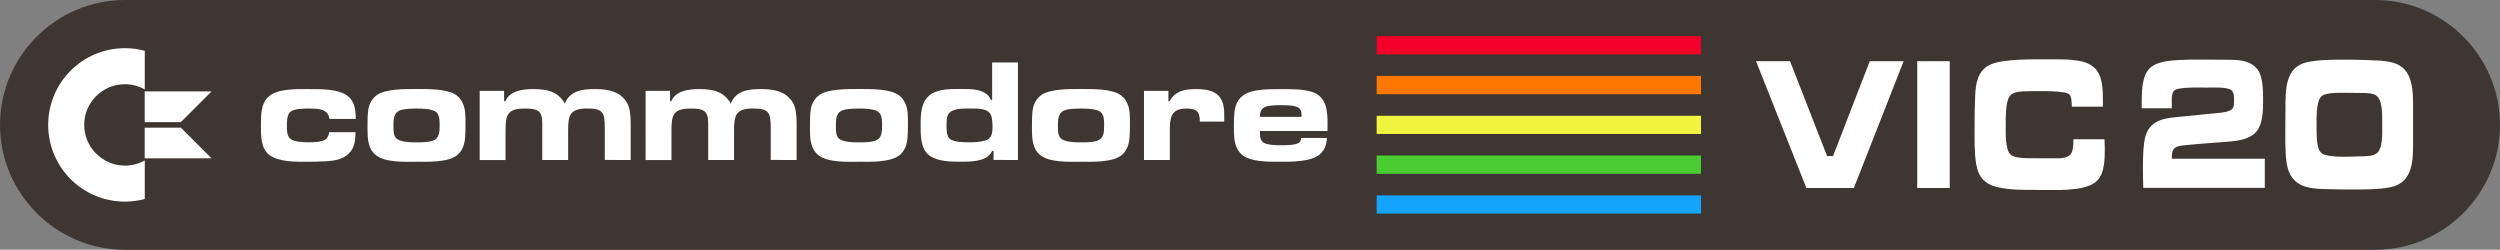<?xml version="1.0" encoding="utf-8"?>
<!-- Generator: Adobe Illustrator 25.4.1, SVG Export Plug-In . SVG Version: 6.00 Build 0)  -->
<svg version="1.1" id="Layer_1" xmlns="http://www.w3.org/2000/svg" xmlns:xlink="http://www.w3.org/1999/xlink" x="0px" y="0px"
	 viewBox="0 0 3839 383.5" style="enable-background:new 0 0 3839 383.5;" xml:space="preserve">
<rect x="0" y="0" width="3839" height="383.5" fill="#808080" stroke="none"/>
<style type="text/css">
	.st0{fill-rule:evenodd;clip-rule:evenodd;fill:#3E3632;}
	.st1{fill:#282422;}
	.st2{fill:#C5C5C5;}
	.st3{fill:#020202;stroke:#000000;stroke-width:4.783;stroke-linecap:round;stroke-linejoin:round;stroke-miterlimit:10;}
	.st4{clip-path:url(#SVGID_00000032619839681706737210000000267216873132006536_);}
	.st5{fill:#002684;stroke:#231F20;stroke-width:0.797;stroke-linecap:round;stroke-linejoin:round;stroke-miterlimit:10;}
	.st6{fill:#00771F;}
	.st7{fill:#89BC27;}
	.st8{fill:#FCEC01;}
	.st9{fill:#F17100;}
	.st10{fill:#E50069;}
	.st11{clip-path:url(#SVGID_00000102520779633829367670000013582369782429410228_);}
	.st12{stroke:#000000;stroke-width:4.783;stroke-linecap:round;stroke-linejoin:round;stroke-miterlimit:10;}
	.st13{fill:#FFFFFF;stroke:#000000;stroke-width:4.783;stroke-linecap:round;stroke-linejoin:round;stroke-miterlimit:10;}
	.st14{fill:#020202;}
	.st15{fill:none;stroke:#000000;stroke-width:4.783;stroke-linecap:round;stroke-linejoin:round;stroke-miterlimit:10;}
	.st16{fill:#F20029;stroke:#000000;stroke-width:4.783;stroke-linecap:round;stroke-linejoin:round;stroke-miterlimit:10;}
	.st17{fill:#002684;stroke:#000000;stroke-width:4.783;stroke-linecap:round;stroke-linejoin:round;stroke-miterlimit:10;}
	.st18{fill:url(#SVGID_00000146500305271665811850000007191754097753747587_);}
	.st19{fill:#FFFFFF;}
	.st20{fill:url(#SVGID_00000103234261372919583770000009387907733526876558_);}
	.st21{fill:url(#SVGID_00000008848785678144396210000011662809795636194232_);}
	.st22{fill:url(#SVGID_00000147194608919581094530000005791352708721783724_);}
	.st23{clip-path:url(#SVGID_00000047031870194433775140000007275411362010908553_);}
	.st24{clip-path:url(#SVGID_00000128450373723736745990000011754482039585921458_);}
	.st25{clip-path:url(#SVGID_00000168819924325031220800000013223791809865655456_);}
	.st26{fill:#002684;}
	.st27{clip-path:url(#SVGID_00000080179808346674820500000009343494847895148965_);}
	.st28{clip-path:url(#SVGID_00000076580072547081152940000007376537970747417221_);}
	.st29{fill:#020202;stroke:#000000;stroke-width:4.928;stroke-linecap:round;stroke-linejoin:round;stroke-miterlimit:10;}
	.st30{fill:#FFFFFF;stroke:#000000;stroke-width:4.928;stroke-linecap:round;stroke-linejoin:round;stroke-miterlimit:10;}
	.st31{fill:#F20029;stroke:#000000;stroke-width:4.928;stroke-linecap:round;stroke-linejoin:round;stroke-miterlimit:10;}
	.st32{fill:#002684;stroke:#000000;stroke-width:4.928;stroke-linecap:round;stroke-linejoin:round;stroke-miterlimit:10;}
	.st33{fill:none;stroke:#000000;stroke-width:4.928;stroke-linecap:round;stroke-linejoin:round;stroke-miterlimit:10;}
	.st34{clip-path:url(#SVGID_00000047031762917437367050000000451826702954178187_);}
	.st35{clip-path:url(#SVGID_00000128449014406022983090000016633340866715045813_);}
	.st36{clip-path:url(#SVGID_00000074427279527160931470000017157929534625475991_);}
	.st37{fill:url(#SVGID_00000109003304305295273780000014635428143761925017_);}
	.st38{fill:url(#SVGID_00000056391535595925555840000002085351672494157720_);}
	.st39{fill:url(#SVGID_00000044168482143553122020000017603040566075021488_);}
	.st40{fill:url(#SVGID_00000108310301224767152160000004532814836831543965_);}
	.st41{clip-path:url(#SVGID_00000048503479606155608910000000114498429884402591_);}
	.st42{fill:#231F20;}
	.st43{clip-path:url(#SVGID_00000021078554377241391740000005992537481739161745_);}
	.st44{clip-path:url(#SVGID_00000084530528262315455480000010004156512049290940_);}
	.st45{fill:#F20029;}
	.st46{clip-path:url(#SVGID_00000011012897497550764690000013540035251354084744_);}
	.st47{clip-path:url(#SVGID_00000179616832623043319100000009335962206525749412_);}
	.st48{clip-path:url(#SVGID_00000053502812946463006610000000280891549332955273_);}
	.st49{clip-path:url(#SVGID_00000144301526640406680680000004645798933830250116_);}
	.st50{clip-path:url(#SVGID_00000111153462211470930570000009064660975082023317_);}
	.st51{clip-path:url(#SVGID_00000069386529460451140790000012103827419215031202_);}
	.st52{fill-rule:evenodd;clip-rule:evenodd;fill:#F20029;}
	.st53{fill-rule:evenodd;clip-rule:evenodd;fill:#FD7801;}
	.st54{fill-rule:evenodd;clip-rule:evenodd;fill:#F2F540;}
	.st55{fill-rule:evenodd;clip-rule:evenodd;fill:#48CC31;}
	.st56{fill-rule:evenodd;clip-rule:evenodd;fill:#14A3FD;}
	.st57{fill:url(#SVGID_00000181058603258157058940000009075151350156668326_);}
	.st58{fill:url(#SVGID_00000152952208615022108540000000866782941702063244_);}
	.st59{fill:url(#SVGID_00000091718763403716470820000016710004245682692239_);}
	.st60{fill:url(#SVGID_00000094587584701954985350000006555236581896017295_);}
	.st61{fill:url(#SVGID_00000122693705907142684130000000870926313786912385_);}
	.st62{fill:url(#SVGID_00000139272029929651531080000010726425394091083922_);}
	.st63{fill:url(#SVGID_00000071526287495511764210000014621333800551000467_);}
	.st64{fill:url(#SVGID_00000160880213876244875020000005030045164118977425_);}
	.st65{fill:url(#SVGID_00000104707844774166301130000011601644679881958803_);}
	.st66{fill:url(#SVGID_00000117641475229116926020000001051321107278758298_);}
	.st67{fill:url(#SVGID_00000119098844006365749350000014235755573439117200_);}
	.st68{fill:url(#SVGID_00000107585514054615680100000004534524895612829057_);}
	.st69{fill:url(#SVGID_00000170980886412344368210000009758521391178516152_);}
	.st70{fill:url(#SVGID_00000004512657401474068910000016952149546131975561_);}
	.st71{fill:url(#SVGID_00000070091528457657455360000003134626913187428518_);}
	.st72{fill:url(#SVGID_00000036970143621582451990000014482623177284805783_);}
	.st73{fill:url(#SVGID_00000158005493827400958630000008679112154007784606_);}
	.st74{fill-rule:evenodd;clip-rule:evenodd;fill:#0F2166;}
	.st75{fill-rule:evenodd;clip-rule:evenodd;fill:#1D4C59;}
	.st76{fill-rule:evenodd;clip-rule:evenodd;fill:#2C774C;}
	.st77{fill-rule:evenodd;clip-rule:evenodd;fill:#3AA23E;}
	.st78{fill-rule:evenodd;clip-rule:evenodd;fill:#48CD31;}
	.st79{fill-rule:evenodd;clip-rule:evenodd;fill:#6AD534;}
	.st80{fill-rule:evenodd;clip-rule:evenodd;fill:#8CDD37;}
	.st81{fill-rule:evenodd;clip-rule:evenodd;fill:#AFE63A;}
	.st82{fill-rule:evenodd;clip-rule:evenodd;fill:#D1EE3D;}
	.st83{fill-rule:evenodd;clip-rule:evenodd;fill:#F3F640;}
	.st84{fill-rule:evenodd;clip-rule:evenodd;fill:#F6D730;}
	.st85{fill-rule:evenodd;clip-rule:evenodd;fill:#F9B721;}
	.st86{fill-rule:evenodd;clip-rule:evenodd;fill:#FB9811;}
	.st87{fill-rule:evenodd;clip-rule:evenodd;fill:#FE7801;}
	.st88{fill-rule:evenodd;clip-rule:evenodd;fill:#FE5C13;}
	.st89{fill-rule:evenodd;clip-rule:evenodd;fill:#FE4125;}
	.st90{fill-rule:evenodd;clip-rule:evenodd;fill:#FE2537;}
	.st91{fill-rule:evenodd;clip-rule:evenodd;fill:#14A4FE;}
	.st92{fill-rule:evenodd;clip-rule:evenodd;fill:#21AECB;}
	.st93{fill-rule:evenodd;clip-rule:evenodd;fill:#2EB998;}
	.st94{fill-rule:evenodd;clip-rule:evenodd;fill:#3BC364;}
	.st95{fill-rule:evenodd;clip-rule:evenodd;fill:#C5C5C5;}
	.st96{fill:#020202;stroke:#000000;stroke-width:4.733;stroke-linecap:round;stroke-linejoin:round;stroke-miterlimit:10;}
	.st97{clip-path:url(#SVGID_00000083807441576957082370000014196185548391730869_);}
	.st98{fill:#002684;stroke:#231F20;stroke-width:0.789;stroke-linecap:round;stroke-linejoin:round;stroke-miterlimit:10;}
	.st99{clip-path:url(#SVGID_00000067939502201491941870000007488232259203305357_);}
	.st100{stroke:#000000;stroke-width:4.733;stroke-linecap:round;stroke-linejoin:round;stroke-miterlimit:10;}
	.st101{fill:#FFFFFF;stroke:#000000;stroke-width:4.733;stroke-linecap:round;stroke-linejoin:round;stroke-miterlimit:10;}
	.st102{fill:none;stroke:#000000;stroke-width:4.733;stroke-linecap:round;stroke-linejoin:round;stroke-miterlimit:10;}
	.st103{fill:#F20029;stroke:#000000;stroke-width:4.733;stroke-linecap:round;stroke-linejoin:round;stroke-miterlimit:10;}
	.st104{fill:#002684;stroke:#000000;stroke-width:4.733;stroke-linecap:round;stroke-linejoin:round;stroke-miterlimit:10;}
	.st105{fill:url(#SVGID_00000099664182314005204590000013609593227899465904_);}
	.st106{fill:url(#SVGID_00000000934972924383844380000006255247310892179368_);}
	.st107{fill:url(#SVGID_00000059270914461331357630000017324586387003582623_);}
	.st108{fill:url(#SVGID_00000036971853861308567880000002504375914511673480_);}
	.st109{clip-path:url(#SVGID_00000066516751565529662240000000782703767225146559_);}
	.st110{clip-path:url(#SVGID_00000092434429160416015130000015481395081519945122_);}
	.st111{clip-path:url(#SVGID_00000002357639961875015570000016253413438251690891_);}
	.st112{clip-path:url(#SVGID_00000173136291370286281720000011864490397117937589_);}
	.st113{clip-path:url(#SVGID_00000132799784108554394380000017052849481480571013_);}
	.st114{fill:#020202;stroke:#000000;stroke-width:4.877;stroke-linecap:round;stroke-linejoin:round;stroke-miterlimit:10;}
	.st115{fill:#FFFFFF;stroke:#000000;stroke-width:4.877;stroke-linecap:round;stroke-linejoin:round;stroke-miterlimit:10;}
	.st116{fill:#F20029;stroke:#000000;stroke-width:4.877;stroke-linecap:round;stroke-linejoin:round;stroke-miterlimit:10;}
	.st117{fill:#002684;stroke:#000000;stroke-width:4.877;stroke-linecap:round;stroke-linejoin:round;stroke-miterlimit:10;}
	.st118{fill:none;stroke:#000000;stroke-width:4.877;stroke-linecap:round;stroke-linejoin:round;stroke-miterlimit:10;}
	.st119{fill:url(#SVGID_00000112590137205119542440000001214834184072587163_);}
	.st120{fill:url(#SVGID_00000132783189854222362420000010863455163181430441_);}
	.st121{fill:url(#SVGID_00000129194704037403022470000011409283216556489871_);}
	.st122{fill:url(#SVGID_00000070110250902653895680000011555008122651886999_);}
	.st123{clip-path:url(#SVGID_00000161614632408901736080000004543955790953983361_);}
	.st124{clip-path:url(#SVGID_00000028302903963330753880000009959673859459969215_);}
	.st125{clip-path:url(#SVGID_00000029750308326836335590000013238716974644257698_);}
	.st126{fill-rule:evenodd;clip-rule:evenodd;fill:#FFFFFF;}
	.st127{fill:url(#SVGID_00000176758417319537796790000004657807740858995074_);}
	.st128{fill:url(#SVGID_00000181044906091489286850000018013910276393302410_);}
	.st129{fill:url(#SVGID_00000151507636106534857450000006214946389447311744_);}
	.st130{fill:url(#SVGID_00000031192761471650745630000015690559361571743370_);}
	.st131{fill:url(#SVGID_00000031907283138823971120000014716766913675008142_);}
	.st132{fill:url(#SVGID_00000145772825724239197720000000166050131804647585_);}
	.st133{fill:url(#SVGID_00000029039653305392332640000018310186053253774500_);}
	.st134{fill:url(#SVGID_00000008113122306215672080000005597454684221915554_);}
	.st135{fill:url(#SVGID_00000010294762653460779330000018301368479991957149_);}
	.st136{fill:url(#SVGID_00000114064986826111499840000008643616788914290335_);}
	.st137{fill:url(#SVGID_00000008138677627012184040000017244183758305599895_);}
	.st138{fill:url(#SVGID_00000075125256553838363170000005245954768567450804_);}
	.st139{fill:url(#SVGID_00000023253214056288829110000001649967195691405475_);}
	.st140{fill:url(#SVGID_00000123442623508259791270000003524339004674469548_);}
	.st141{fill:url(#SVGID_00000059286490657229022120000008529531723950894511_);}
	.st142{fill:url(#SVGID_00000077298369208861012100000001305842743843353483_);}
	.st143{fill:url(#SVGID_00000110463228625583489800000013542940430519150498_);}
	.st144{fill-rule:evenodd;clip-rule:evenodd;fill:#002684;}
	.st145{fill-rule:evenodd;clip-rule:evenodd;fill:#12506F;}
	.st146{fill-rule:evenodd;clip-rule:evenodd;fill:#24795B;}
	.st147{fill-rule:evenodd;clip-rule:evenodd;fill:#36A346;}
	.st148{fill-rule:evenodd;clip-rule:evenodd;fill:#6AD434;}
	.st149{fill-rule:evenodd;clip-rule:evenodd;fill:#8BDC37;}
	.st150{fill-rule:evenodd;clip-rule:evenodd;fill:#AEE53A;}
	.st151{fill-rule:evenodd;clip-rule:evenodd;fill:#D0ED3D;}
	.st152{fill-rule:evenodd;clip-rule:evenodd;fill:#F5D630;}
	.st153{fill-rule:evenodd;clip-rule:evenodd;fill:#F8B621;}
	.st154{fill-rule:evenodd;clip-rule:evenodd;fill:#FA9711;}
	.st155{fill-rule:evenodd;clip-rule:evenodd;fill:#F9500E;}
	.st156{fill-rule:evenodd;clip-rule:evenodd;fill:#F6281C;}
	.st157{clip-path:url(#SVGID_00000022534351121988077550000011681990092777425076_);}
	.st158{clip-path:url(#SVGID_00000165952333784946899190000015781718060085140140_);}
	.st159{clip-path:url(#SVGID_00000146491315471376126020000010057438005970676624_);}
	.st160{clip-path:url(#SVGID_00000162346775741102025200000018207233715445933494_);}
	.st161{clip-path:url(#SVGID_00000078724957534153059900000012331501632360237696_);}
	.st162{clip-path:url(#SVGID_00000147942659368441324310000007944647290200955311_);}
	.st163{clip-path:url(#SVGID_00000048464221915977235550000007691416966157427382_);}
	.st164{clip-path:url(#SVGID_00000063616835943511963020000006554727954872488579_);}
	.st165{clip-path:url(#SVGID_00000039129312801944437820000008755688979988866729_);}
	.st166{clip-path:url(#SVGID_00000137854988100145160990000011279095743183057538_);}
	.st167{clip-path:url(#SVGID_00000162329462405479518520000010587605941099714730_);}
	.st168{clip-path:url(#SVGID_00000001658499004033885220000006844734434108173758_);}
	.st169{clip-path:url(#SVGID_00000164487950239371943840000008689411780461018021_);}
	.st170{clip-path:url(#SVGID_00000111882189857742857910000008844567490006644901_);}
	.st171{clip-path:url(#SVGID_00000154418233313038563160000008170691880706827152_);}
	.st172{clip-path:url(#SVGID_00000128457009715927556140000014517698749477317544_);}
	.st173{clip-path:url(#SVGID_00000155145739911006201260000015519915631809460101_);}
	.st174{clip-path:url(#SVGID_00000003817986570451174350000010534773537329098155_);}
	.st175{clip-path:url(#SVGID_00000165918731597103472040000012109017428087052478_);}
	.st176{clip-path:url(#SVGID_00000053537065080806540140000013997544741426690437_);}
	.st177{clip-path:url(#SVGID_00000111902948964566885310000006514756354175641269_);}
	.st178{clip-path:url(#SVGID_00000059283570912164593800000010626138511137202359_);}
	.st179{clip-path:url(#SVGID_00000047742860501110924660000015639046423768403131_);}
	.st180{clip-path:url(#SVGID_00000058558112726088132350000009034922487394625186_);}
	.st181{clip-path:url(#SVGID_00000090268723975490374550000012907233378441880192_);}
	.st182{clip-path:url(#SVGID_00000091718006581459986900000011002631287990770319_);}
	.st183{clip-path:url(#SVGID_00000135693405196450451880000008136763030017290890_);}
</style>
<g>
	<g>
		<g>
			<path id="path5_00000046327233901812553220000015793626023896207011_" class="st0" d="M3647.2,0C3752.7,0,3839,86.3,3839,191.8
				l0,0c0,105.5-86.3,191.8-191.8,191.8H191.8C86.3,383.5,0,297.2,0,191.8l0,0C0,86.3,86.3,0,191.8,0H3647.2z"/>
			<g>
				<polygon id="polygon7_00000007409300507738500290000006126899624731857565_" class="st52" points="2114,55.5 2114,55.5 
					2612.1,55.5 2612.1,83.5 2114,83.5 				"/>
				<polygon class="st53" points="2114,116.6 2114,116.6 2612.1,116.6 2612.1,144.7 2114,144.7 				"/>
				<polygon class="st54" points="2114,177.8 2114,177.8 2612.1,177.8 2612.1,205.7 2114,205.7 				"/>
				<polygon class="st55" points="2114,238.8 2114,238.8 2612.1,238.8 2612.1,266.9 2114,266.9 				"/>
				<polygon id="polygon15_00000124857984631938299350000002001710775763325088_" class="st56" points="2114,300 2114,300 
					2612.1,300 2612.1,328 2114,328 				"/>
			</g>
		</g>
		<g>
			<path class="st19" d="M505.9,182.6c-1.8-16.4-20-15.9-32.8-15.9c-7,0-21.6,0.2-27.2,4.9c-5.4,4.5-5.4,16.2-5.4,22.5
				c0,6.1,0.2,14.1,4.9,18.6c5.6,5.4,21.1,5.8,28.3,5.8c4.9,0,9.7,0,14.6-0.7c9.9-1.3,15.7-4.3,17.3-14.8H546
				c-0.5,11.9-1.1,23.4-9.9,32.3c-9.2,9.7-23.4,11.7-36.2,12.4c-9.7,0.4-19.1,0.7-28.7,0.7c-17.3,0-42,0.4-56.8-9.9
				c-14.4-10.1-13.7-31.2-13.7-46.7c0-15.3-0.2-33.5,12.6-44.2c13.9-11.7,42.9-10.8,60-10.8s46.7-0.7,60.9,10.8
				c3.8,3.1,6.3,6.3,8.3,11c3.4,7.9,3.6,15.5,3.8,24L505.9,182.6L505.9,182.6z"/>
			<path class="st19" d="M714.2,211.3c-0.9,10.3-3.6,19.5-11.7,26.5c-13.7,11.9-46,10.6-62.9,10.6c-17.5,0-48.5,1.6-62.9-10.6
				c-4-3.4-6.5-7-8.5-11.7c-4.5-11-3.8-24.9-3.8-36.6c0-5.8,0-11.9,0.7-17.7c0.9-10.1,4.7-19.1,13-25.4c13.5-10.3,45.6-9.7,61.5-9.7
				c16.2,0,47.8-0.7,61.5,9.7c3.8,2.9,6.3,5.8,8.5,10.1c5.8,10.3,5.2,23.6,5.2,35C714.9,198,714.7,204.8,714.2,211.3z M670.2,172.5
				c-5.8-5.6-22.9-5.8-30.3-5.8c-7.2,0-14.6,0.2-21.6,1.6c-13.9,2.7-14.1,13.5-14.1,25.6c0,5.8-0.2,13.7,4,18.2
				c6.1,6.5,23.6,6.5,31.7,6.5c7.6,0,15.7,0,23.1-2c12.4-3.4,12.1-14.6,12.1-25.6C675.1,184.9,674.9,177,670.2,172.5z"/>
			<path class="st19" d="M928.7,245.6V196c0-22.9-2.5-29.4-26.9-29.4c-27.4,0-29.4,10.8-29.4,35.3v43.8h-39.7v-49.6v-7.4
				c0-19.3-8.3-22-26.3-22c-28.3,0-30.1,10.1-30.1,35.3v43.8h-39.7V139.5h37.5v15.9h1.8c7.4-16.4,27.2-18.6,43.1-18.6
				c20.2,0,38,3.4,48.3,22.2c8.1-19.8,26.9-22.2,46-22.2c15.5,0,32.8,1.8,44,13.7c3.8,4,6.7,8.3,8.3,13.7
				c3.1,10.3,2.9,21.3,2.9,31.9v49.6L928.7,245.6L928.7,245.6z"/>
			<path class="st19" d="M1183.5,245.6V196c0-22.9-2.5-29.4-26.9-29.4c-27.4,0-29.4,10.8-29.4,35.3v43.8h-39.7v-49.6v-7.4
				c0-19.3-8.3-22-26.3-22c-28.3,0-30.1,10.1-30.1,35.3v43.8h-39.7V139.5h37.5v15.9h1.8c7.4-16.4,27.2-18.6,43.1-18.6
				c20.2,0,38,3.4,48.3,22.2c8.1-19.8,26.9-22.2,46-22.2c15.5,0,32.8,1.8,44,13.7c3.8,4,6.7,8.3,8.3,13.7
				c3.1,10.3,2.9,21.3,2.9,31.9v49.6L1183.5,245.6L1183.5,245.6z"/>
			<path class="st19" d="M1393.6,211.3c-0.9,10.3-3.6,19.5-11.7,26.5c-13.7,11.9-46,10.6-62.9,10.6c-17.5,0-48.5,1.6-62.9-10.6
				c-4-3.4-6.5-7-8.5-11.7c-4.5-11-3.8-24.9-3.8-36.6c0-5.8,0-11.9,0.7-17.7c0.9-10.1,4.7-19.1,13-25.4c13.5-10.3,45.6-9.7,61.5-9.7
				c16.2,0,47.8-0.7,61.5,9.7c3.8,2.9,6.3,5.8,8.5,10.1c5.8,10.3,5.2,23.6,5.2,35C1394.3,198,1394.1,204.8,1393.6,211.3z
				 M1349.6,172.5c-5.8-5.6-22.9-5.8-30.3-5.8c-7.2,0-14.6,0.2-21.6,1.6c-13.9,2.7-14.1,13.5-14.1,25.6c0,5.8-0.2,13.7,4,18.2
				c6.1,6.5,23.6,6.5,31.7,6.5c7.6,0,15.7,0,23.1-2c12.4-3.4,12.1-14.6,12.1-25.6C1354.6,184.9,1354.3,177,1349.6,172.5z"/>
			<path class="st19" d="M1525.7,245.6v-13.9h-2c-2.7,4.5-4.7,7.4-9.2,10.1c-9.9,6.1-26.5,6.5-37.7,6.5c-16.4,0-38.6,0.2-51.6-11.2
				c-11.7-10.3-11.5-30.8-11.5-45.1c0-16.6,0.4-36.8,15.7-47.2c13.5-9,32.3-8.1,47.8-8.1c11.7,0,24.5-0.2,34.8,5.8
				c5.2,2.9,7,5.8,9.9,11h1.6V95.9h39.7v149.8L1525.7,245.6L1525.7,245.6z M1521.7,176.6c-4.7-10.8-21.8-9.9-31.4-9.9
				c-9.9,0-29.9-1.1-34.8,10.1c-1.8,4.5-2,10.3-2,15c0,6.3-0.2,15.9,4.5,20.9c5.4,5.8,22.7,5.8,29.9,5.8c8.1,0,18-0.4,25.6-2.9
				c10.8-3.4,10.6-13.7,10.6-23.4C1523.9,187.3,1523.7,181.3,1521.7,176.6z"/>
			<path class="st19" d="M1734.5,211.3c-0.9,10.3-3.6,19.5-11.7,26.5c-13.7,11.9-46,10.6-62.9,10.6c-17.5,0-48.5,1.6-62.9-10.6
				c-4-3.4-6.5-7-8.5-11.7c-4.5-11-3.8-24.9-3.8-36.6c0-5.8,0-11.9,0.7-17.7c0.9-10.1,4.7-19.1,13-25.4c13.5-10.3,45.6-9.7,61.5-9.7
				c16.2,0,47.8-0.7,61.5,9.7c3.8,2.9,6.3,5.8,8.5,10.1c5.8,10.3,5.2,23.6,5.2,35C1735.2,198,1734.9,204.8,1734.5,211.3z
				 M1690.6,172.5c-5.8-5.6-22.9-5.8-30.3-5.8c-7.2,0-14.6,0.2-21.6,1.6c-13.9,2.7-14.1,13.5-14.1,25.6c0,5.8-0.2,13.7,4,18.2
				c6.1,6.5,23.6,6.5,31.7,6.5c7.6,0,15.7,0,23.1-2c12.4-3.4,12.1-14.6,12.1-25.6C1695.5,184.9,1695.3,177,1690.6,172.5z"/>
			<path class="st19" d="M1879.8,186.7h-37.3c0-15.7-5.2-20-20.9-20c-24.5,0-25.2,15.5-25.2,35v44h-39.7V139.5h37.5v15.9h1.8
				c9.2-16.4,24-18.6,41.3-18.6c12.4,0,27.2,1.6,35.5,11.9c7.4,9.2,7.2,22.5,7.2,33.7C1880,183.8,1879.8,185.3,1879.8,186.7z"/>
			<path class="st19" d="M2038.4,201.2h-103.7c0,6.1-0.2,13,4.9,17.3c5.4,4.3,20.4,4.5,26.9,4.5s24.7,0.2,29-4.5
				c1.8-1.8,2.2-4.3,2.7-6.7h39.5c-0.9,10.1-2.9,18-10.6,24.9c-13.7,12.4-46.5,11.7-63.8,11.7c-15.7,0-42,0.2-55-9.9
				c-4-3.1-6.7-6.7-9-11.2c-4.9-10.3-4.5-23.1-4.5-34.1c0-6.7,0-13.5,0.7-20c1.1-10.8,4.7-20.4,13.7-26.9
				c13.9-10.1,41.8-9.4,58.2-9.4c15,0,31.4-0.4,46,3.8c23.6,7,25.2,28.5,25.2,49.9C2038.6,194,2038.6,197.6,2038.4,201.2z
				 M1998.6,177c0-4-0.2-7.2-3.1-10.3c-4.7-5.2-20.9-5.2-27.4-5.2c-6.1,0-12.1,0-18,0.9c-11.2,1.6-15.3,5.8-15.5,17.1h64V177z"/>
		</g>
		<g>
			<path class="st19" d="M129.3,191.8c0-34.4,28-62.5,62.5-62.5c11.1,0,21.4,2.9,30.5,8V78c-9.7-2.6-19.9-4-30.5-4
				C126.7,74,74,126.7,74,191.8s52.7,117.8,117.8,117.8c10.5,0,20.7-1.4,30.5-4v-59.3c-9,5.1-19.4,8-30.5,8
				C157.3,254.2,129.3,226.1,129.3,191.8z"/>
			<polygon class="st19" points="222.2,187.5 277.7,187.5 324.8,140.4 222.2,140.4 			"/>
			<polygon class="st19" points="222.2,196 222.2,243.1 324.8,243.1 277.7,196 			"/>
		</g>
		<g>
			<path class="st19" d="M2846.8,288.7h-72.9L2696.6,94h52.2l56.9,145.7h9.1L2871.2,94h52L2846.8,288.7z"/>
			<path class="st19" d="M2944.1,288.7V94h49.9v194.7H2944.1z"/>
			<path class="st19" d="M3126.4,291.6c-20.6,0-41.9,0.3-62.1-5c-16.2-4.4-26.5-14.6-29.8-35.3c-3-19-2.3-39.4-2.3-58.7
				c0-11.7,0-23.4,0.5-34.7c0.5-17.8,0.7-37.1,11.7-49.9c3.7-4.4,8.2-7.3,13.1-9.3c20.6-8.5,64.9-7.6,86.7-7.6
				c17.8,0,36.1-0.6,53.7,3.5c7,1.8,13.4,4.7,19,10.2c12.4,12,12.4,35,12.4,52.6c0,2-0.2,4.4-0.2,6.4h-47.6
				c-0.2-5.3-0.2-14.9-3.5-18.4c-2.1-2.3-5.9-3.2-8.7-3.5c-12.7-2-26-2-38.7-2c-6.8,0-13.4,0-20.1,0.3c-7,0.3-17.1,0.3-23,5.8
				c-8.2,7.9-7.5,35-7.5,46.4c0,10.5-0.9,37.1,7,44.4c3,2.6,6.3,4.1,10.1,4.7c10.1,1.8,21.1,1.5,31.4,1.5h24.1
				c8.7,0,25.5,1.8,29.5-10.8c1.6-5.3,1.9-12.8,1.9-18.4h47.6c0.2,4.7,0.5,9.6,0.5,14.3c0,16.6-0.2,36.5-11,48.5
				c-14.5,16.4-56,15.2-74.5,15.2h-20.2V291.6z"/>
			<path class="st19" d="M3291.2,288.7c0-7.6-0.5-15.5-0.5-23.1c0-15.8-0.2-31.5,1.9-47c4.2-32.4,26.7-36.5,49.2-38.8l59-5.8
				c7.5-0.9,15.7-0.9,23-4.1c6.8-2.9,6.8-7.9,6.8-16.1c0-5.5,0-11.7-4-15.2c-5.9-5.5-31.2-4.1-38-4.1c-14.3,0-29.8-0.9-44,2
				c-10.8,2-9.6,11.7-9.6,23.4v6.4h-46.2v-7.9c0-16.1,0.2-38.3,9.8-50.8c10.8-14,34.7-14.6,49-15.5c10.1-0.6,20.1-0.6,30.2-0.6h4.5
				l38.7,0.3c15,0,34.2,0.3,45.5,14.6c8.7,11.1,8.7,33.3,8.7,47.6c0,14.6-0.2,30.1-6.8,42.9c-8.7,17.2-33.3,19.6-47.8,20.7
				c-11.2,0.9-22.3,1.8-33.5,2.6c-8.9,0.6-17.8,1.5-26.7,2.3c-4,0.3-14.1,1.2-17.8,2.9c-7.5,3.5-7.5,9.9-7.5,18.4h142.7v44.7h-186.6
				V288.7z"/>
			<path class="st19" d="M3670.6,287.5c-18.7,3.8-44,3.5-63,3.5c-11.7,0-23.2-0.3-34.9-0.6c-25.8-0.6-55.8-1.8-61.4-40.6
				c-2.6-18.1-1.9-40-1.9-58.4c0-11.7,0-23.1,0.2-34.7c0.2-16.3,1.2-35,10.8-47.6c6.3-8.2,15.2-12.3,24.1-14
				c18.7-3.8,43.8-3.5,63-3.5c11.5,0,23.2,0.6,34.7,0.9c40.1,1.2,63.3,6.4,63.3,64.2v69.5C3705.5,258.6,3699,281.7,3670.6,287.5z
				 M3647.9,146c-5.4-2.9-13.4-3.2-19.2-3.2c-9.4,0-18.7-0.3-28.3-0.3c-9.6,0-20.1-0.3-29.5,2.3c-2.8,0.9-5.6,2-7.7,5
				c-6.3,8.2-5.9,31.2-5.9,41.8c0,9.6-0.5,32.4,4.9,40.3c2.3,3.5,5.2,5,8.7,6.1c10.1,2.9,26.7,2.9,37.3,2.6l20.6-0.6
				c5.9-0.3,13.8-0.3,19.2-3.5c11.7-6.4,10.1-32.1,10.1-45C3658,178.7,3659.6,152.7,3647.9,146z"/>
		</g>
	</g>
</g>
</svg>
